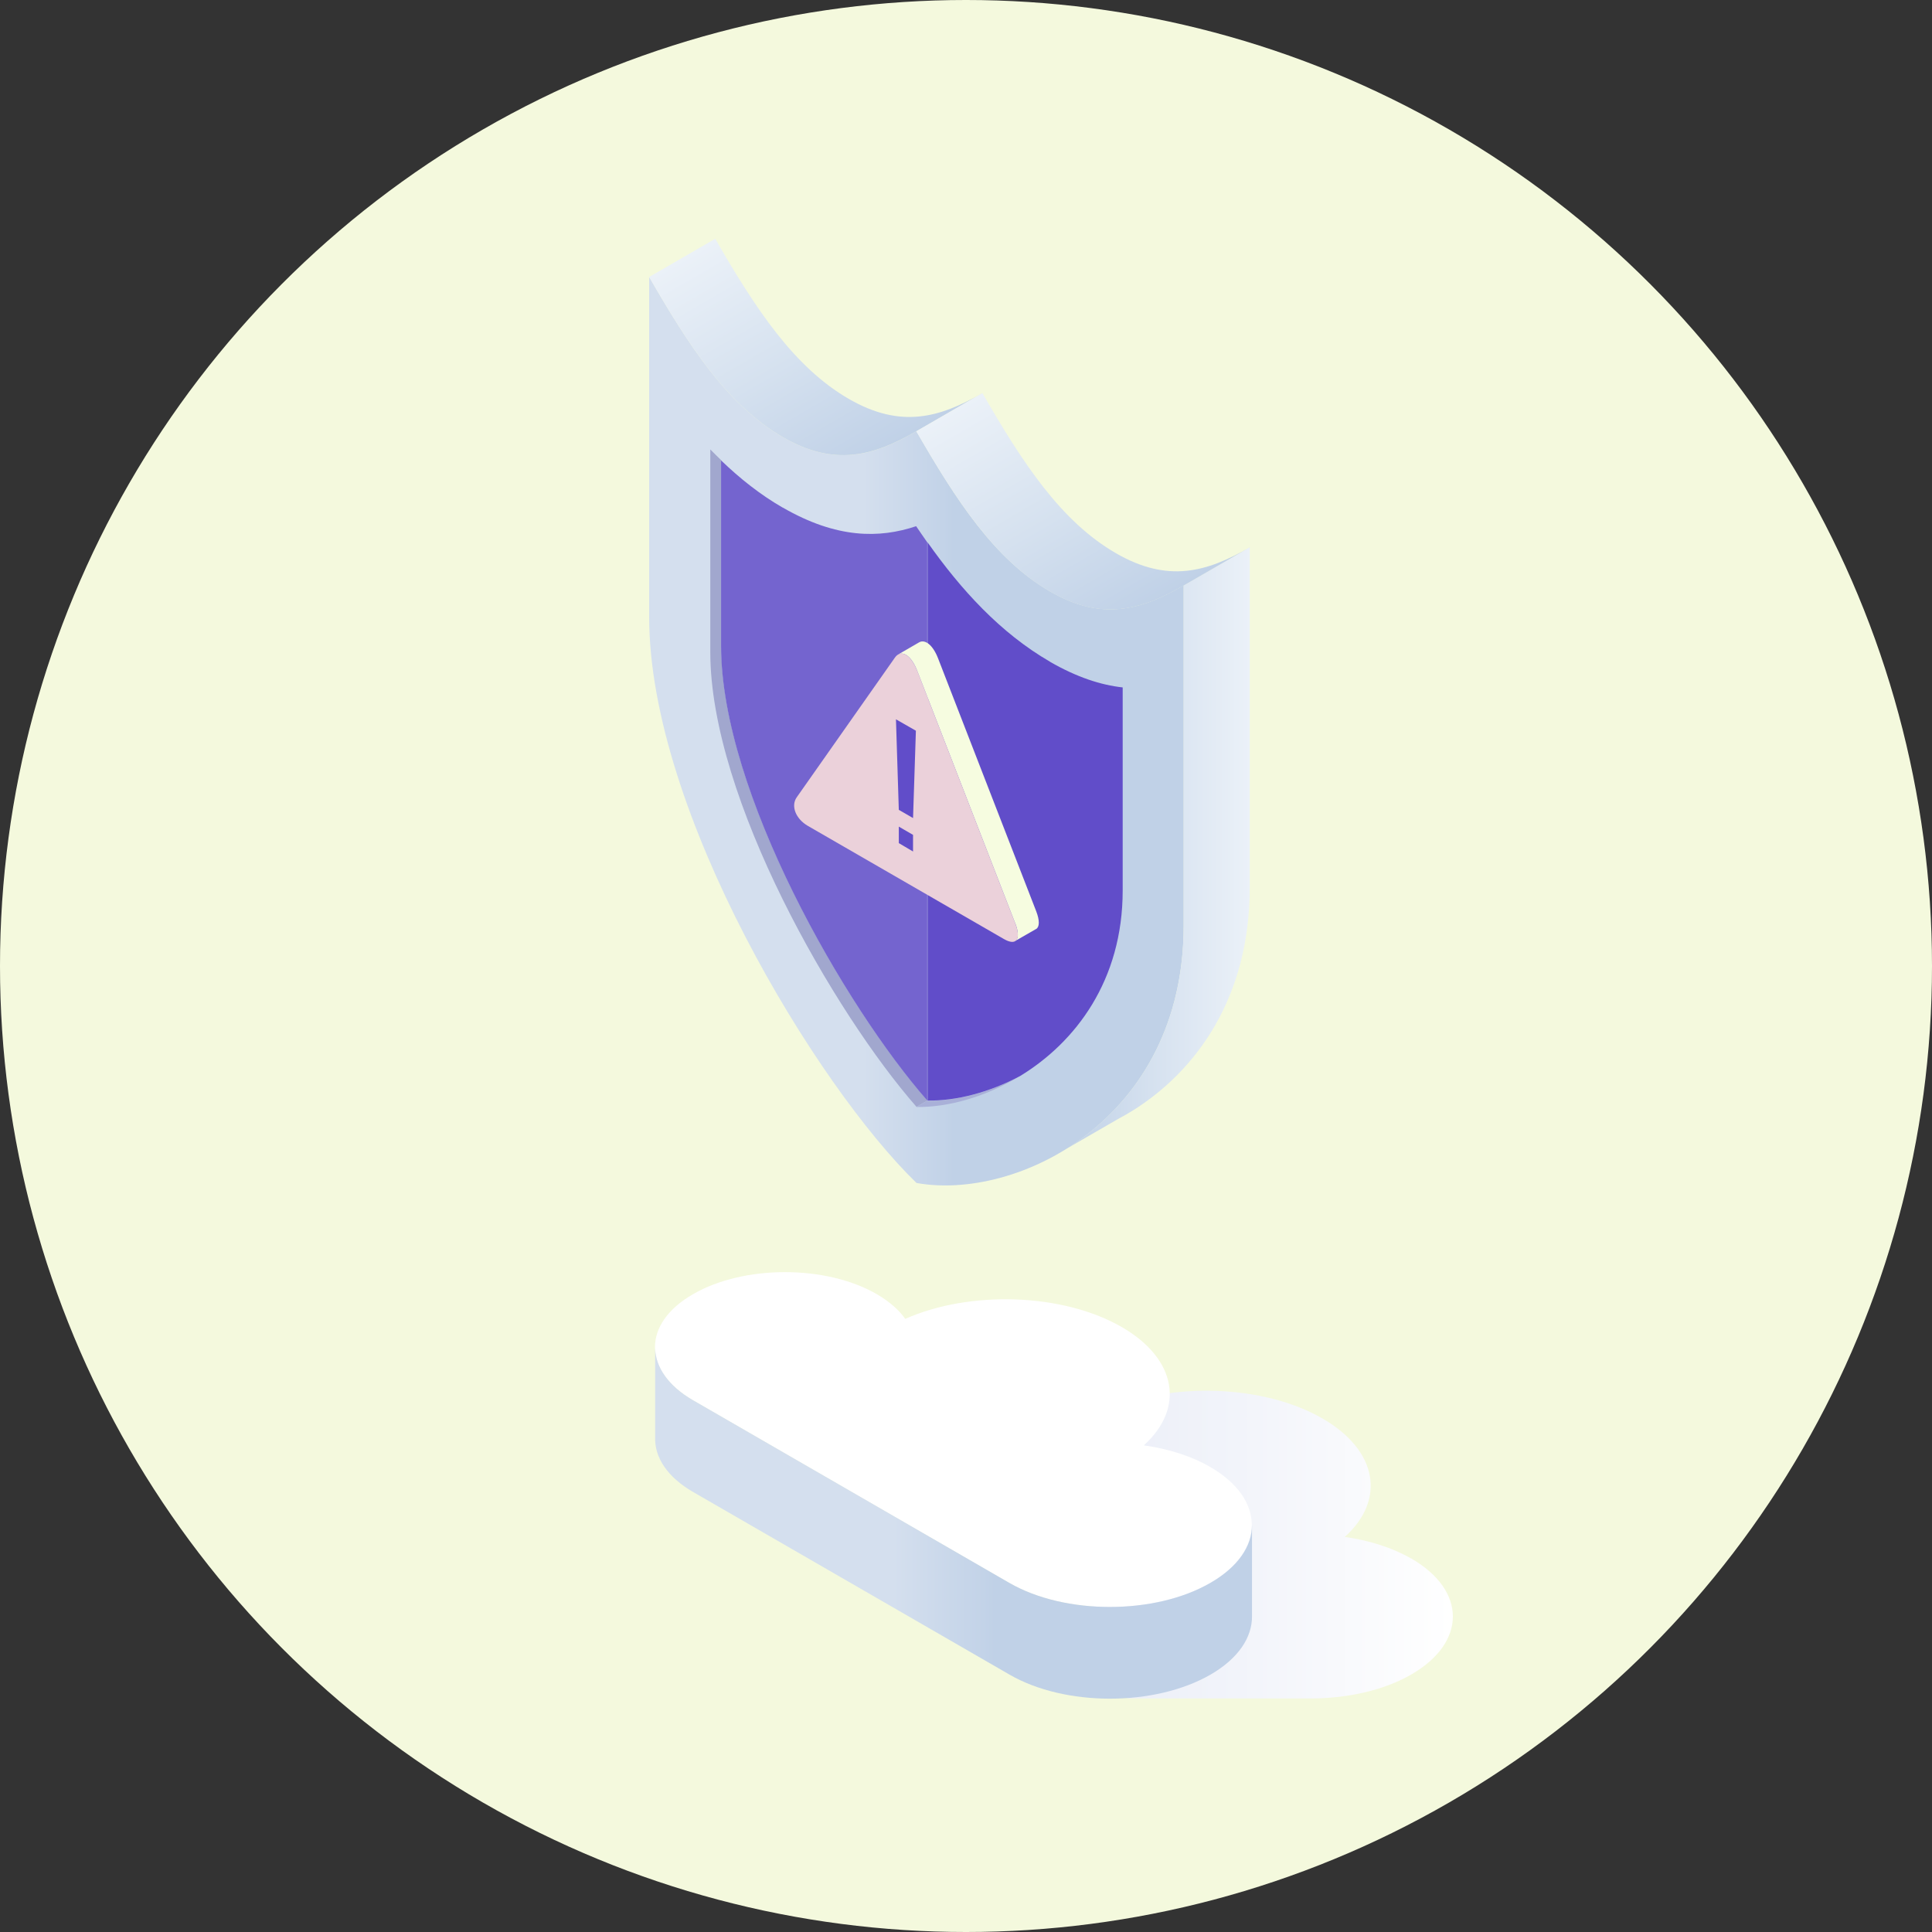 <svg width="250" height="250" viewBox="0 0 250 250" fill="none" xmlns="http://www.w3.org/2000/svg">
<rect x="0" y="0" width="250" height="250" fill="#333333" stroke="none"/>
<circle cx="125" cy="125" r="125" fill="#F4F9DD"/>
<path style="mix-blend-mode:multiply" d="M182.6 201.669C180.138 200.254 177.152 199.323 174.01 198.877C179.304 194.127 178.334 187.728 171.141 183.559C163.501 179.138 151.479 178.789 143.141 182.512C142.326 181.348 141.085 180.262 139.457 179.312C132.883 175.512 122.238 175.512 115.684 179.312C109.111 183.113 109.111 189.26 115.684 193.041L145.875 210.473V219.78H169.841C174.476 219.741 179.091 218.714 182.62 216.678C189.794 212.528 189.794 205.819 182.62 201.669H182.6Z" fill="url(#paint0_linear_1668_29)"/>
<path d="M113.455 167.464C115.083 168.414 116.324 169.5 117.139 170.663C125.477 166.96 137.499 167.309 145.139 171.71C152.332 175.86 153.302 182.259 148.008 187.029C151.169 187.475 154.155 188.405 156.598 189.821C163.773 193.97 163.773 200.679 156.598 204.829C149.424 208.979 137.79 208.979 130.596 204.829L89.682 181.192C83.109 177.392 83.109 171.245 89.682 167.464C96.255 163.663 106.901 163.663 113.455 167.464Z" fill="white"/>
<path d="M156.617 204.829C149.443 208.978 137.808 208.978 130.615 204.829L89.681 181.192C86.482 179.35 84.853 176.926 84.776 174.502V186.02C84.698 188.56 86.327 191.12 89.681 193.059L130.634 216.696C137.808 220.845 149.443 220.845 156.637 216.696C160.263 214.601 162.046 211.848 162.008 209.114V197.344C162.008 200.059 160.204 202.773 156.617 204.829Z" fill="url(#paint1_linear_1668_29)"/>
<path d="M118.574 55.794C123.712 64.713 128.695 72.392 135.87 76.522C142.598 80.4 147.64 78.946 153.166 75.746V119.763C153.166 144.99 131.488 155.422 118.593 153.075C105.679 140.549 84.001 105.065 84.001 79.838V35.841C89.139 44.741 94.142 52.439 101.297 56.569C108.025 60.447 113.067 58.993 118.593 55.794H118.574Z" fill="url(#paint2_linear_1668_29)"/>
<path d="M131.992 139.231C127.532 141.965 122.646 143.303 118.574 143.245L119.989 142.431C123.635 142.489 127.92 141.423 131.973 139.251L131.992 139.231Z" fill="#A9B0D8"/>
<path d="M93.328 59.574V83.579C93.328 102.504 109.422 130.329 120.009 142.41L118.593 143.224C108.006 131.144 91.912 103.338 91.912 84.394V58.158C92.377 58.643 92.862 59.089 93.328 59.554V59.574Z" fill="#A1A7CE"/>
<path d="M161.717 114.838C161.717 129.07 154.814 138.591 146.476 143.768L146.341 143.846C145.856 144.156 145.352 144.427 144.848 144.699L137.925 148.693C146.263 143.516 153.166 133.995 153.166 119.763V75.766L161.717 70.821V114.838Z" fill="url(#paint3_linear_1668_29)"/>
<path d="M92.552 30.896C97.69 39.816 102.693 47.495 109.848 51.625C116.576 55.503 121.618 54.049 127.144 50.849L118.593 55.794C113.067 58.974 108.025 60.447 101.297 56.569C94.142 52.439 89.139 44.741 84.001 35.841L92.552 30.896Z" fill="url(#paint4_linear_1668_29)"/>
<path d="M144.421 71.597C151.15 75.475 156.191 74.02 161.717 70.821L153.166 75.766C147.659 78.945 142.598 80.419 135.87 76.541C128.715 72.411 123.732 64.732 118.574 55.813L127.125 50.868C132.263 59.788 137.247 67.466 144.421 71.597Z" fill="url(#paint5_linear_1668_29)"/>
<path d="M135.87 85.636C139.341 87.633 142.444 88.641 145.275 88.952V115.226C145.275 126.879 139.167 134.868 132.012 139.231C127.94 141.403 123.654 142.469 120.028 142.411V70.182C124.314 76.251 129.413 81.894 135.89 85.636H135.87Z" fill="#614DC9"/>
<path d="M101.296 65.683C108.277 69.716 113.803 69.678 118.554 68.088C118.554 68.088 118.554 68.107 118.573 68.126C119.039 68.824 119.523 69.503 119.989 70.182V142.411C109.402 130.331 93.308 102.525 93.308 83.581V59.575C95.731 61.902 98.349 63.996 101.277 65.683H101.296Z" fill="#7464CF"/>
<path d="M131.371 119.491L118.671 86.76C118.011 85.053 117.003 84.258 116.228 84.685L118.942 83.114C119.718 82.688 120.726 83.483 121.385 85.189L134.086 117.92C134.551 119.122 134.513 119.937 134.086 120.208L134.047 120.228C134.047 120.228 134.009 120.228 134.009 120.247L131.371 121.76C131.798 121.488 131.837 120.674 131.371 119.471V119.491Z" fill="#F6FCE0"/>
<path d="M118.671 86.761C117.876 84.725 116.577 83.968 115.801 85.093L103.1 103.165C102.305 104.29 102.964 105.957 104.535 106.868L129.937 121.528C131.527 122.439 132.166 121.528 131.371 119.472L118.671 86.741V86.761Z" fill="#EBD1DA"/>
<path d="M116.305 106.965L118.147 108.031V110.184L116.305 109.098V106.965Z" fill="#614DC9"/>
<path d="M115.937 93.08L118.516 94.554L118.148 105.858L116.305 104.792L115.937 93.08Z" fill="#614DC9"/>
<defs>
<linearGradient id="paint0_linear_1668_29" x1="110.739" y1="198.14" x2="187.991" y2="198.14" gradientUnits="userSpaceOnUse">
<stop stop-color="#DFE4F4"/>
<stop offset="0.64" stop-color="#F2F4FA"/>
<stop offset="1" stop-color="white"/>
</linearGradient>
<linearGradient id="paint1_linear_1668_29" x1="84.756" y1="197.15" x2="161.988" y2="197.15" gradientUnits="userSpaceOnUse">
<stop offset="0.4" stop-color="#D4DFEE"/>
<stop offset="0.55" stop-color="#C3D3E8"/>
<stop offset="0.57" stop-color="#C0D1E7"/>
</linearGradient>
<linearGradient id="paint2_linear_1668_29" x1="84.001" y1="94.613" x2="153.166" y2="94.613" gradientUnits="userSpaceOnUse">
<stop offset="0.4" stop-color="#D4DFEE"/>
<stop offset="0.55" stop-color="#C3D3E8"/>
<stop offset="0.57" stop-color="#C0D1E7"/>
</linearGradient>
<linearGradient id="paint3_linear_1668_29" x1="137.925" y1="109.777" x2="161.717" y2="109.777" gradientUnits="userSpaceOnUse">
<stop stop-color="#C0D1E7"/>
<stop offset="0.46" stop-color="#D5E1EF"/>
<stop offset="1" stop-color="#EBF1F8"/>
</linearGradient>
<linearGradient id="paint4_linear_1668_29" x1="114.211" y1="58.315" x2="96.934" y2="28.376" gradientUnits="userSpaceOnUse">
<stop stop-color="#C0D1E7"/>
<stop offset="0.46" stop-color="#D5E1EF"/>
<stop offset="1" stop-color="#EBF1F8"/>
</linearGradient>
<linearGradient id="paint5_linear_1668_29" x1="148.803" y1="78.286" x2="131.507" y2="48.347" gradientUnits="userSpaceOnUse">
<stop stop-color="#C0D1E7"/>
<stop offset="0.46" stop-color="#D5E1EF"/>
<stop offset="1" stop-color="#EBF1F8"/>
</linearGradient>
</defs>
</svg>
